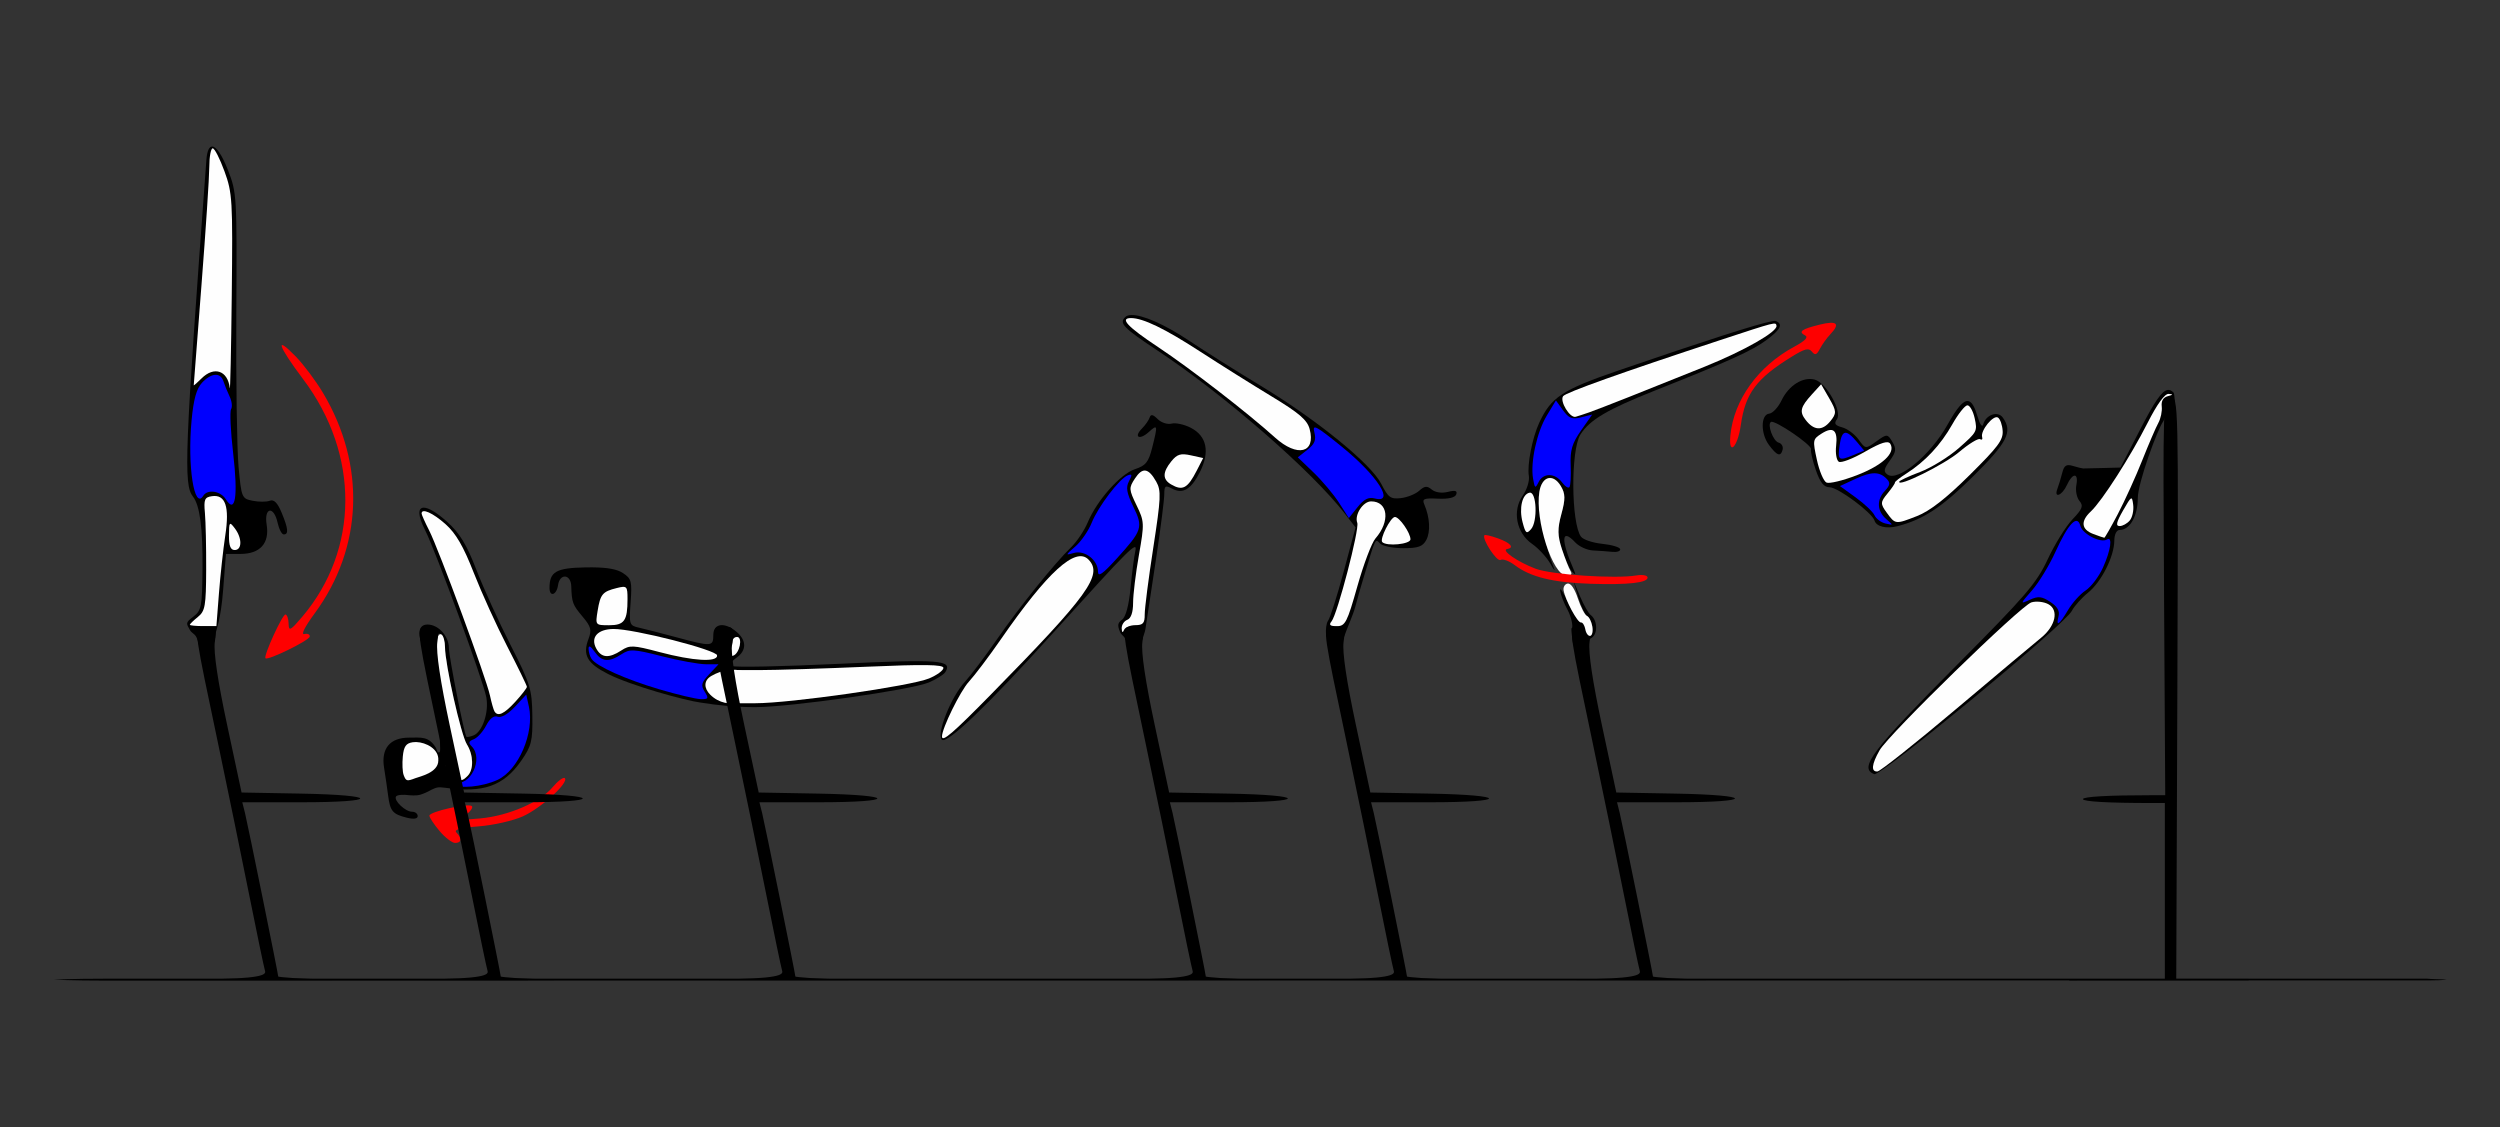 <?xml version="1.0" encoding="UTF-8" standalone="no"?>
<!-- Created with Inkscape (http://www.inkscape.org/) -->

<svg
   xmlns:dc="http://purl.org/dc/elements/1.1/"
   xmlns:cc="http://creativecommons.org/ns#"
   xmlns:rdf="http://www.w3.org/1999/02/22-rdf-syntax-ns#"
   xmlns:svg="http://www.w3.org/2000/svg"
   xmlns="http://www.w3.org/2000/svg"
   xmlns:sodipodi="http://sodipodi.sourceforge.net/DTD/sodipodi-0.dtd"
   xmlns:inkscape="http://www.inkscape.org/namespaces/inkscape"
   version="1.1"
   width="641"
   height="289"
   id="svg2"
   inkscape:version="0.91 r13725"
   sodipodi:docname="ub340800.svg">
  <rect width="100%" height="100%" fill="#333333" stroke="none"/>
  <sodipodi:namedview
     pagecolor="#c4c4c4"
     bordercolor="#666666"
     borderopacity="1"
     objecttolerance="10"
     gridtolerance="10"
     guidetolerance="10"
     inkscape:pageopacity="0"
     inkscape:pageshadow="2"
     inkscape:window-width="1252"
     inkscape:window-height="846"
     id="namedview11"
     showgrid="false"
     inkscape:zoom="1"
     inkscape:cx="341.36539"
     inkscape:cy="58.147629"
     inkscape:window-x="0"
     inkscape:window-y="0"
     inkscape:window-maximized="0"
     inkscape:current-layer="svg2" />
  <defs
     id="defs6" />
  <g
     id="g4950"
     transform="translate(-20,-25.547)">
    <g
       transform="translate(-0.547,51.193)"
       id="g4934">
      <path
         style="fill:#000000"
         d="m 129.217,104.52 c -1.547,-0.008 -1.607,1.975 0.328,5.768 2.681,5.256 14.898,38.603 15.691,42.832 0.723,3.855 -0.993,8.919 -3.326,9.814 -0.853,0.328 -1.656,0.473 -1.783,0.322 -0.555,-0.657 -4.482,-20.573 -4.482,-22.729 0,-3.079 -2.704,-6.045 -5.51,-6.045 -1.494,0 -3.021,1.124 -1.25,5.519 l 2.678,-0.751 c -0.438,7.625 1.625,16.75 1.625,16.75 l 0.568,0 c 0.068,-4.092 -1.435,-15.217 -1.244,-17.826 0.064,-0.874 0.297,-1.292 0.586,-1.361 0.636,-0.151 1.547,1.384 1.547,3.445 0,4.321 4.094,22.538 5.605,24.939 1.711,2.72 1.803,6.478 0.195,8.086 -1.433,1.433 -1.779,1.442 -4.051,0.119 -1.287,-0.75 -1.777,-2.393 -1.85,-6.219 -0.054,-2.86 -0.452,-7.676 -0.885,-10.701 -0.602,-4.213 -0.701,-3.101 -0.426,4.75 0.203,5.777 0.313,6.052 -0.201,6.052 -0.27,0 -0.342,-0.218 -0.726,-1.195 -1.834,-3.054 -3.861,-2.607 -6.87,-2.607 -4.898,0 -7.206,2.771 -6.414,7.705 0.335,2.087 0.805,5.314 1.043,7.172 0.511,3.988 1.166,4.756 4.828,5.66 1.754,0.433 2.75,0.279 2.75,-0.428 0,-0.61 -0.642,-1.109 -1.428,-1.109 -1.743,0 -4.769,-2.872 -4.125,-3.914 0.256,-0.414 1.834,-0.552 3.508,-0.307 0,0 1.661,0.173 2.722,-0.149 0.884,-0.265 1.77,-0.663 2.83,-1.26 1.218,-0.554 1.594,-0.794 3.528,-0.516 9.787,1.41 15.033,-0.458 19.531,-6.953 2.627,-3.793 2.923,-5.001 2.832,-11.547 -0.095,-6.787 -0.496,-8.085 -5.58,-18.084 -3.012,-5.924 -6.953,-14.596 -8.758,-19.271 -2.495,-6.463 -4.275,-9.399 -7.422,-12.248 -2.762,-2.5 -4.863,-3.709 -6.066,-3.715 z"
         id="path4303"
         inkscape:connector-curvature="0"
         sodipodi:nodetypes="csscsssccccssssssscssccscsssscccsssssscc" />
      <path
         style="fill:#fefefe"
         d="m 127.262,164.613 c -0.319,-0.005 -0.612,0.013 -0.867,0.049 -1.74,0.247 -2.322,1.079 -2.57,3.666 -0.176,1.84 -0.078,3.977 0.219,4.75 0.61,1.588 0.816,1.642 3.02,0.797 1.115,-0.428 5.869,-1.392 5.869,-4.539 0,-0.022 -0.004,-0.041 -0.004,-0.062 0.189,-2.852 -3.135,-4.584 -5.666,-4.66 z"
         id="path4368"
         inkscape:connector-curvature="0"
         sodipodi:nodetypes="ccsssscc" />
      <path
         inkscape:connector-curvature="0"
         style="fill:#fefefe"
         d="m 136.45,173.232 c -1.131,-0.897 -1.761,-3.883 -2.234,-10.588 -0.362,-5.136 -1.093,-11.633 -1.625,-14.439 -1.025,-5.407 -0.331,-12.078 1.162,-11.155 0.49,0.303 0.89,1.746 0.89,3.207 0,4.321 4.095,22.538 5.606,24.94 1.711,2.72 1.801,6.477 0.194,8.085 -1.508,1.508 -2.037,1.502 -3.993,-0.05 z"
         id="path4366" />
      <path
         inkscape:connector-curvature="0"
         style="fill:#fefefe"
         d="m 147.321,156.732 c -0.243,-0.412 -0.763,-2.25 -1.157,-4.083 -0.952,-4.437 -13.124,-37.47 -15.582,-42.288 -1.066,-2.089 -1.938,-4.041 -1.938,-4.338 0,-1.454 2.873,-0.178 6.135,2.725 2.664,2.371 4.596,5.696 7.233,12.449 1.979,5.068 5.855,13.594 8.615,18.949 2.76,5.354 5.017,9.995 5.017,10.313 0,0.318 -1.325,2.029 -2.944,3.801 -2.911,3.188 -4.523,3.928 -5.38,2.473 z"
         id="path4360" />
      <path
         inkscape:connector-curvature="0"
         style="fill:#fe0000"
         d="m 133.233,187.406 c -1.424,-1.692 -2.589,-3.455 -2.589,-3.917 0,-1.03 10.053,-3.286 10.894,-2.445 0.331,0.331 -0.297,1.293 -1.396,2.138 -1.85,1.421 -1.582,1.496 3.616,1.005 7.206,-0.681 15.242,-4.149 18.45,-7.962 1.385,-1.646 2.806,-2.704 3.159,-2.352 1.118,1.118 -6.047,7.652 -10.723,9.778 -2.475,1.125 -7.565,2.286 -11.311,2.578 -4.803,0.375 -6.498,0.845 -5.75,1.593 1.479,1.479 1.323,2.661 -0.35,2.661 -0.776,0 -2.576,-1.385 -4,-3.077 z"
         id="path4384" />
      <path
         inkscape:connector-curvature="0"
         style="fill:#0000fe"
         d="m 136.644,175.423 c -1.253,-0.943 -1.188,-1.027 0.395,-0.511 4.043,1.32 7.595,-6.04 4.438,-9.197 -0.89,-0.89 -0.762,-1.323 0.537,-1.821 0.937,-0.36 2.366,-1.934 3.175,-3.498 0.952,-1.84 1.997,-2.642 2.962,-2.272 0.895,0.343 2.658,-0.677 4.409,-2.551 l 2.918,-3.123 0.68,3.095 c 1.47,6.694 -2.672,16.323 -8.082,18.788 -3.906,1.779 -9.773,2.34 -11.431,1.091 z"
         id="path4380" />
    </g>
    <g
       transform="translate(-4.75,51.375)"
       id="g4924">
      <path
         style="fill:#000000"
         d="m 176.613,119.641 c -0.57,-0.005 -1.174,-3e-5 -1.812,0.012 -7.472,0.138 -9.156,1.106 -9.156,5.264 0,2.42 1.82,1.85 2.18,-0.684 0.443,-3.12 3.299,-2.91 3.398,0.25 0.133,4.203 0.336,4.745 2.932,7.83 2.137,2.54 2.357,3.389 1.475,5.709 -1.555,4.091 -0.348,6.243 5.031,8.969 5.816,2.947 19.669,6.785 23.681,7.315 4.545,0.734 9.147,1.177 14.063,1.177 8.848,0 39.886,-4.407 44.441,-6.311 1.955,-0.817 3.885,-2.02 4.289,-2.674 1.914,-3.096 -1.327,-3.347 -27.443,-2.113 -14.314,0.676 -26.513,0.927 -27.109,0.559 -0.687,-0.425 -0.325,-1.201 0.988,-2.121 2.623,-1.837 2.648,-4.404 0.062,-6.617 -3.065,-2.624 -5.988,-2.245 -5.988,0.777 0,3.001 -0.418,3.028 -9.436,0.596 -3.885,-1.048 -8.22,-2.16 -9.631,-2.473 -2.466,-0.546 -2.549,-0.8 -2.137,-6.498 0.391,-5.401 0.215,-6.071 -1.98,-7.51 -1.486,-0.974 -3.857,-1.423 -7.848,-1.457 z"
         id="path4308"
         inkscape:connector-curvature="0"
         sodipodi:nodetypes="ccssssssccscssssssssscc" />
      <path
         inkscape:connector-curvature="0"
         style="fill:#fefefe"
         d="m 211.644,150.232 0,-4.25 7.75,0 c 4.263,0 16.637,-0.387 27.5,-0.859 14.813,-0.644 19.75,-0.569 19.75,0.301 0,0.638 -1.655,1.852 -3.677,2.697 -4.652,1.944 -35.599,6.361 -44.563,6.361 l -6.76,0 0,-4.25 z"
         id="path4358" />
      <path
         inkscape:connector-curvature="0"
         style="fill:#fefefe"
         d="m 206.844,152.282 c -1.616,-1.616 -1.738,-3.623 0.3,-4.8 5.965,-3.444 11.688,-0.667 11.688,2.44 0,4.021 -7.523,6.824 -11.988,2.36 z"
         id="path4356"
         sodipodi:nodetypes="ssss" />
      <path
         inkscape:connector-curvature="0"
         style="fill:#fefefe"
         d="m 193.781,141.35 c -6.698,-1.774 -7.575,-1.811 -9.715,-0.409 -3.195,2.094 -5.141,1.936 -6.457,-0.523 -1.508,-2.817 0.359,-4.924 4.407,-4.976 5.183,-0.066 26.62,5.401 26.624,6.79 0.005,1.796 -6.121,1.432 -14.859,-0.882 z"
         id="path4354" />
      <path
         inkscape:connector-curvature="0"
         style="fill:#fefefe"
         d="m 211.985,141.037 c 0.363,-0.945 0.659,-2.131 0.659,-2.636 0,-0.505 0.481,-0.918 1.07,-0.918 1.554,0 0.687,4.259 -0.979,4.808 -0.989,0.326 -1.213,-0.048 -0.75,-1.253 z"
         id="path4352" />
      <path
         inkscape:connector-curvature="0"
         style="fill:#fefefe"
         d="m 177.977,130.819 c 0.699,-4.307 1.253,-4.969 4.917,-5.874 2.609,-0.644 2.75,-0.498 2.75,2.847 0,5.548 -0.809,6.69 -4.738,6.69 -3.499,0 -3.52,-0.026 -2.929,-3.664 z"
         id="path4344" />
      <path
         inkscape:connector-curvature="0"
         style="fill:#0000fe"
         d="m 193.835,150.92 c -8.703,-2.573 -16.18,-5.929 -17.426,-7.822 -0.404,-0.614 -0.742,-1.778 -0.75,-2.588 -0.01,-0.967 0.519,-0.71 1.541,0.75 1.833,2.618 3.64,2.795 6.876,0.675 2.156,-1.413 3.062,-1.369 10.381,0.5 4.411,1.126 9.486,2.048 11.277,2.048 l 3.258,0 -2.388,2.542 c -2.026,2.156 -2.203,2.84 -1.166,4.5 1.08,1.729 0.959,1.951 -1.036,1.904 -1.242,-0.029 -5.997,-1.159 -10.567,-2.51 z"
         id="path4378" />
    </g>
    <g
       transform="translate(-6.121,51.354)"
       id="g4917">
      <path
         sodipodi:nodetypes="cssssssssssssscsccccsssssscc"
         inkscape:connector-curvature="0"
         style="fill:#000000"
         d="m 321.578,80.646 c -0.326,-0.062 -0.538,0.147 -0.693,0.613 -0.231,0.692 -1.108,1.948 -1.949,2.789 -2.227,2.227 -0.669,3.086 1.703,0.939 2.328,-2.107 2.38,-1.875 0.898,4.01 -0.93,3.692 -1.642,4.577 -4.422,5.494 -3.733,1.232 -9.745,8.008 -12.096,13.633 -0.855,2.047 -2.752,4.893 -4.215,6.324 -4.423,4.325 -13.335,15.392 -19.086,23.697 -2.984,4.31 -6.665,9.186 -8.18,10.836 -3.594,3.915 -7.382,13.413 -5.928,14.867 1.267,1.267 11.648,-8.694 28.521,-27.367 19.777,-21.886 21.717,-23.817 21.084,-21 -0.309,1.375 -0.863,5.65 -1.23,9.5 -0.425,4.458 -1.217,7.406 -2.182,8.117 -1.077,0.793 -1.243,1.342 -0.509,3.129 0.397,0.966 1.291,1.083 1.334,2.016 l 4.427,-0.066 c 0.28,-1.304 0.604,-1.72 0.752,-2.686 0.571,-3.72 1.75,-11.501 2.845,-18.824 1.095,-7.323 1.99,-14.427 1.99,-15.785 0,-2.129 0.266,-2.329 1.928,-1.439 2.818,1.508 4.897,0.3 7.176,-4.166 2.646,-5.187 1.823,-9.265 -2.303,-11.398 -1.668,-0.863 -3.89,-1.346 -4.936,-1.072 -1.045,0.273 -2.644,-0.246 -3.553,-1.154 -0.612,-0.612 -1.053,-0.944 -1.379,-1.006 z"
         id="path4313" />
      <path
         inkscape:connector-curvature="0"
         style="fill:#fefefe"
         d="m 267.644,163.019 c 0,-2.087 4.69,-11.636 6.894,-14.037 1.515,-1.65 5.196,-6.526 8.18,-10.836 12.002,-17.334 19.205,-23.887 22.5,-20.472 3.762,3.899 0.021,9.071 -24.998,34.558 -9.821,10.004 -12.576,12.368 -12.576,10.787 z"
         id="path4362" />
      <path
         inkscape:connector-curvature="0"
         style="fill:#fefefe"
         d="m 313.723,135.339 c -0.043,-0.904 0.596,-1.902 1.421,-2.219 0.967,-0.371 1.5,-1.919 1.501,-4.357 7.5e-4,-2.08 0.671,-7.587 1.489,-12.237 1.433,-8.145 1.411,-8.615 -0.602,-12.773 -1.974,-4.078 -1.998,-4.457 -0.426,-6.856 1.947,-2.971 3.478,-2.745 5.483,0.81 1.284,2.276 1.197,4.181 -0.769,16.92 -1.219,7.895 -2.207,15.592 -2.196,17.105 0.016,2.247 -0.423,2.75 -2.397,2.75 -1.329,0 -2.644,0.562 -2.921,1.25 -0.319,0.789 -0.533,0.645 -0.583,-0.393 z"
         id="path4350" />
      <path
         inkscape:connector-curvature="0"
         style="fill:#fefefe"
         d="m 326.394,98.402 c -2.236,-1.302 -2.218,-3.12 0.058,-5.931 1.47,-1.815 2.401,-2.102 4.986,-1.534 l 3.178,0.698 -1.626,3.174 c -2.367,4.621 -3.641,5.315 -6.597,3.593 z"
         id="path4334" />
      <path
         inkscape:connector-curvature="0"
         style="fill:#0000fe"
         d="m 307.644,120.746 c 0,-2.943 -3.407,-5.574 -6.178,-4.771 -2.227,0.645 -2.212,0.578 0.365,-1.66 1.478,-1.283 3.365,-4.015 4.195,-6.072 1.702,-4.219 7.132,-11.359 9.26,-12.176 1.126,-0.432 1.189,-0.136 0.319,1.491 -0.856,1.6 -0.623,2.988 1.099,6.546 2.573,5.316 2.337,6.049 -4.309,13.366 -3.594,3.956 -4.75,4.754 -4.75,3.276 z"
         id="path4376" />
    </g>
    <g
       transform="translate(-20,51.619)"
       id="g4895">
      <path
         sodipodi:nodetypes="ssscccccccscsssssssssscsss"
         inkscape:connector-curvature="0"
         style="fill:#000000"
         d="m 329.988,54.701 c -0.66,0.031 -1.165,0.202 -1.488,0.525 -1.614,1.614 -0.509,2.753 8.457,8.699 17.102,11.342 39.401,30.774 47.896,41.74 l 2.709,3.498 -3.062,11.41 c -1.685,6.275 -3.496,11.94 -4.025,12.59 -0.388,0.477 -0.607,2.283 -0.483,3.477 0.155,1.193 0.744,-0.08 0.744,-0.08 l 3.873,0.699 c 0.719,-2.142 2.386,-5.791 2.894,-7.776 0.584,-2.284 1.288,-4.681 2.139,-7.501 3.175,-10.531 2.911,-9.991 4.234,-8.668 0.642,0.642 3.311,1.168 5.932,1.168 3.828,0 4.987,-0.416 5.896,-2.115 1.117,-2.088 0.913,-5.776 -0.506,-9.082 -0.626,-1.46 -0.136,-1.67 3.5,-1.5 2.709,0.127 4.394,-0.267 4.686,-1.096 0.332,-0.942 -0.254,-1.116 -2.156,-0.639 -1.552,0.389 -3.22,0.149 -4.115,-0.594 -1.218,-1.011 -1.838,-0.953 -3.238,0.305 -0.952,0.855 -3.074,1.703 -4.715,1.887 -2.608,0.292 -3.238,-0.167 -5,-3.648 -2.604,-5.145 -16.551,-16.486 -31.016,-25.219 -6.05,-3.653 -14.179,-8.77 -18.062,-11.373 -6.458,-4.328 -12.232,-6.841 -15.094,-6.707 z"
         id="path4317" />
      <path
         inkscape:connector-curvature="0"
         style="fill:#fefefe"
         d="m 381.418,133.232 c 1.493,-1.832 7.192,-23.676 6.587,-25.251 -0.778,-2.027 1.464,-5.499 3.552,-5.499 4.36,0 4.957,5.091 1.114,9.5 -0.959,1.1 -3.045,6.611 -4.635,12.246 -2.625,9.3 -3.111,10.247 -5.264,10.25 -1.775,0.003 -2.116,-0.311 -1.354,-1.246 z"
         id="path4342" />
      <path
         inkscape:connector-curvature="0"
         style="fill:#fefefe"
         d="m 394.417,112.922 c -0.742,-0.742 2.128,-6.44 3.243,-6.44 1.14,0 3.983,4.085 3.983,5.723 0,1.267 -6.074,1.87 -7.227,0.717 z"
         id="path4338" />
      <path
         inkscape:connector-curvature="0"
         style="fill:#fefefe"
         d="m 366.897,86.097 c -7.032,-6.345 -21.734,-17.716 -30.003,-23.206 -7.846,-5.21 -9.894,-7.409 -6.899,-7.409 3.066,0 8.668,2.709 17.644,8.534 5.228,3.392 13.523,8.597 18.434,11.567 7.024,4.247 9.097,6.027 9.714,8.34 1.651,6.182 -3.148,7.355 -8.891,2.174 z"
         id="path4328" />
      <path
         inkscape:connector-curvature="0"
         style="fill:#0000fe"
         d="m 383.351,102.872 c -1.372,-2.139 -4.318,-5.645 -6.546,-7.789 l -4.051,-3.899 2.446,-1.924 c 1.889,-1.486 2.3,-2.504 1.806,-4.471 -0.559,-2.229 0.318,-1.771 7.02,3.662 9.185,7.447 13.784,14.672 8.452,13.277 -1.582,-0.414 -2.769,0.189 -4.399,2.234 l -2.233,2.8 -2.495,-3.89 z"
         id="path4372" />
    </g>
    <path
       sodipodi:nodetypes="scccccsczcs"
       inkscape:connector-curvature="0"
       id="path4322"
       d="m 46.9,276.482 c -8.328,0 -13.178,0.246 -13.178,0.246 0,0 4.834,0.246 13.178,0.246 20.083,-0.016 567.023,-0.042 595.41,-0.06 0.447,-2.9e-4 0.776,2.9e-4 0.982,0 3.391,0 3.984,-0.225 3.984,-0.225 0,0 -7.352,-0.207 -3.984,-0.207 l -0.893,0 -567.229,0 -26.5,0 z"
       style="fill:#000000" />
    <path
       id="path2993-6"
       d="m 486.608,108.774 c -4.732,1.159 -5.633,1.826 -3.758,2.783 0.879,0.449 -0.053,1.408 -2.803,2.887 -9.244,4.969 -15.491,13.632 -16.373,22.705 -0.532,5.474 1.855,3.133 2.671,-2.62 1.154,-8.127 3.975,-11.917 13.039,-17.515 3.378,-2.086 4.352,-2.332 5.182,-1.309 0.818,1.009 1.23,0.862 2.061,-0.734 0.572,-1.097 1.767,-2.762 2.656,-3.701 2.624,-2.771 1.755,-3.582 -2.675,-2.498 z"
       style="fill:#fe0000"
       inkscape:connector-curvature="0" />
    <g
       transform="matrix(0.966,0.259,-0.259,0.966,27.939,-114.464)"
       id="g4909">
      <path
         inkscape:connector-curvature="0"
         style="fill:#000000"
         d="m 542.623,105.914 c -1.303,0.081 -2.373,2.42 -3.592,7.248 -2.174,8.614 -8.473,17.494 -11.568,16.307 -1.211,-0.465 -1.269,-1.104 -0.32,-3.617 0.977,-2.589 0.882,-3.32 -0.633,-4.807 -1.705,-1.674 -1.886,-1.632 -3.969,0.924 -2.178,2.673 -2.186,2.674 -4.543,0.75 -1.298,-1.06 -3.483,-1.928 -4.855,-1.928 -1.92,-1e-5 -2.35,-0.385 -1.857,-1.668 0.863,-2.248 -5.067,-8.332 -8.121,-8.332 -3.125,0 -6.056,3.156 -6.848,7.375 -0.36,1.918 -1.333,3.748 -2.162,4.066 -2.072,0.795 -0.846,5.529 2.016,7.787 2.71,2.139 3.689,2.21 3.689,0.271 -1e-5,-0.825 -0.659,-1.5 -1.465,-1.5 -1.453,-1e-5 -4.104,-3.763 -3.252,-4.615 0.805,-0.805 11.717,3.004 11.717,4.09 -1e-5,0.584 1.169,2.782 2.598,4.885 1.918,2.822 3.11,3.69 4.555,3.312 2.063,-0.54 12.204,3.478 13.314,5.275 0.838,1.356 3.491,1.298 6.033,-0.133 5.944,-3.345 9.759,-7.631 15.406,-17.312 6.299,-10.798 6.92,-13.741 3.496,-16.582 -1.701,-1.412 -4.4,0.397 -4.406,2.953 -0.002,0.961 -0.815,0.296 -1.984,-1.623 -1.168,-1.916 -2.129,-2.973 -2.984,-3.113 -0.089,-0.015 -0.177,-0.019 -0.264,-0.014 z"
         id="path4538" />
      <path
         inkscape:connector-curvature="0"
         style="fill:#fefefe"
         d="m 537.559,137.781 c 2.825,-2.078 6.004,-6.285 10.256,-13.573 5.218,-8.946 6.028,-10.963 5.29,-13.177 -0.479,-1.438 -1.403,-2.791 -2.053,-3.008 -1.337,-0.446 -3.518,4.435 -2.626,5.877 0.32,0.517 0.151,0.817 -0.376,0.666 -0.527,-0.151 -2.473,1.902 -4.324,4.562 -2.869,4.122 -12.867,12.919 -12.867,11.321 2e-5,-0.294 2.038,-1.997 4.529,-3.786 2.491,-1.789 6.108,-5.631 8.038,-8.539 3.43,-5.167 3.473,-5.355 1.912,-8.373 -0.878,-1.698 -2.087,-2.924 -2.686,-2.724 -0.599,0.2 -1.708,2.779 -2.464,5.732 -1.491,5.826 -4.252,11.012 -8.085,15.188 -1.341,1.461 -2.353,2.811 -2.248,3 0.105,0.189 -0.398,1.634 -1.116,3.211 -1.191,2.615 -1.102,3.033 1.018,4.75 2.989,2.421 2.975,2.423 7.804,-1.128 z"
         id="path4558" />
      <path
         inkscape:connector-curvature="0"
         style="fill:#fefefe"
         d="m 519.859,131.728 c 5.756,-4.189 8.224,-8.112 6.308,-10.028 -0.776,-0.776 -2.399,0.236 -5.738,3.574 -2.561,2.561 -5.199,4.477 -5.863,4.257 -0.664,-0.219 -1.432,-1.902 -1.707,-3.74 -0.607,-4.059 -2.043,-4.714 -4.465,-2.038 -1.765,1.95 -1.746,2.152 0.631,6.772 1.348,2.619 3.099,4.861 3.892,4.983 0.793,0.122 3.917,-1.579 6.942,-3.781 z"
         id="path4556" />
      <path
         inkscape:connector-curvature="0"
         style="fill:#fefefe"
         d="m 509.756,120.118 c 1.104,-2.423 0.941,-2.95 -1.744,-5.635 l -2.962,-2.962 -1.596,3.086 c -2.035,3.935 -2.007,5.152 0.154,6.793 2.727,2.07 4.819,1.634 6.147,-1.281 z"
         id="path4552" />
      <path
         inkscape:connector-curvature="0"
         style="fill:#0000fe"
         d="m 530.131,140.581 c -2.826,-1.364 -3.711,-4.1 -2.224,-6.879 0.911,-1.703 0.87,-2.348 -0.195,-3.022 -2.332,-1.478 -4.316,-0.983 -7.835,1.955 l -3.406,2.843 4.679,1.787 c 2.574,0.983 5.191,2.403 5.816,3.157 0.625,0.753 2.094,1.339 3.264,1.302 2.114,-0.067 2.113,-0.075 -0.1,-1.143 z"
         id="path4582" />
      <path
         inkscape:connector-curvature="0"
         style="fill:#0000fe"
         d="m 517.739,126.917 2.38,-1.83 -2.352,-1.648 c -3.576,-2.505 -4.554,-2.062 -4.097,1.852 0.468,4.005 0.802,4.138 4.07,1.625 z"
         id="path2991-3" />
    </g>
    <g
       transform="translate(-0.969,24.594)"
       id="g4942">
      <path
         sodipodi:nodetypes="cssssscccccsssssccssscc"
         style="fill:#000000"
         d="m 75.42,38.527 c -0.798,-0.056 -1.359,1.074 -1.535,3.455 -5.587,75.333 -5.9,83.215 -3.432,86.318 1.763,2.216 2.544,8.172 2.441,18.621 -0.095,9.628 -0.28,10.574 -2.377,12.156 -2.027,1.529 -1.833,1.708 -0.824,3.463 0.615,1.07 1.725,0.727 2.176,3.615 l 4.049,-0.637 c 0.15,-0.586 0.234,-0.889 0.34,-2.126 0.147,-0.99 1.325,-3.474 1.923,-11.161 l 0.721,-9.25 3.717,0 c 5.037,0 7.493,-2.731 6.723,-7.477 -0.729,-4.49 1.827,-4.968 2.803,-0.523 0.362,1.65 1.074,3 1.58,3 1.302,0 1.147,-1.522 -0.574,-5.641 -1.042,-2.494 -1.955,-3.402 -3.012,-2.996 -0.834,0.32 -2.807,0.323 -4.385,0.008 -2.796,-0.559 -2.888,-0.78 -3.621,-8.723 -0.414,-4.482 -0.672,-22.098 -0.574,-39.148 0.175,-30.409 0.134,-31.114 -2.178,-37 -1.513,-3.853 -2.934,-5.884 -3.961,-5.955 z"
         id="path4299"
         inkscape:connector-curvature="0" />
      <path
         inkscape:connector-curvature="0"
         style="fill:#fefefe"
         d="m 69.644,161.143 c 0,-0.187 0.932,-1.095 2.072,-2.017 1.851,-1.499 2.077,-2.793 2.116,-12.16 0.024,-5.765 -0.121,-12.283 -0.322,-14.483 -0.319,-3.486 -0.085,-4.04 1.817,-4.311 3.446,-0.491 4.527,2.694 3.407,10.038 -0.526,3.45 -1.255,10.098 -1.62,14.773 l -0.664,8.5 -3.403,0 c -1.871,0 -3.403,-0.153 -3.403,-0.34 z"
         id="path4348" />
      <path
         inkscape:connector-curvature="0"
         style="fill:#fefefe"
         d="m 79.676,138.232 c 0.03,-3.514 0.124,-3.628 1.5,-1.809 1.902,2.514 1.884,5.559 -0.032,5.559 -1.072,0 -1.491,-1.069 -1.468,-3.75 z"
         id="path4340" />
      <path
         inkscape:connector-curvature="0"
         style="fill:#fefefe"
         d="m 79.876,100.432 c -0.508,-4.479 -4.015,-5.667 -7.232,-2.45 -1.1,1.1 -1.999,1.887 -1.999,1.75 7.2e-4,-0.138 0.896,-11.725 1.989,-25.75 1.093,-14.025 1.993,-27.637 1.999,-30.25 0.006,-2.613 0.401,-4.75 0.877,-4.75 0.476,0 1.834,2.655 3.017,5.9 2.027,5.558 2.135,7.396 1.866,31.75 -0.157,14.218 -0.389,24.928 -0.517,23.8 z"
         id="path2997" />
      <path
         inkscape:connector-curvature="0"
         style="fill:#0000fe"
         d="m 78.86,128.957 c -1.332,-2.133 -4.682,-2.648 -5.77,-0.887 -2.328,3.767 -4.097,-7.653 -2.999,-19.365 0.503,-5.373 1.262,-8.105 2.667,-9.614 2.389,-2.564 4.754,-2.718 5.508,-0.358 0.308,0.963 1.022,2.72 1.587,3.905 0.565,1.185 0.73,2.636 0.366,3.225 -0.364,0.589 -0.121,5.72 0.54,11.402 1.286,11.059 0.547,15.608 -1.898,11.692 z"
         id="path2991" />
      <path
         style="fill:#fe0000"
         d="m 96.82,92.38 c 2.011,2.072 5.131,6.237 6.934,9.256 11.062,18.523 10.285,39.704 -2.074,56.546 -2.602,3.546 -3.613,5.567 -2.672,5.341 0.833,-0.2 1.455,0.092 1.381,0.649 -0.133,1.01 -10.833,6.241 -11.36,5.554 -0.511,-0.666 4.37,-11.32 5.14,-11.219 0.418,0.055 0.779,1.123 0.802,2.375 0.038,2.001 0.457,1.786 3.487,-1.787 14.644,-17.273 14.746,-41.635 0.254,-60.892 -6.495,-8.63 -7.44,-11.538 -1.893,-5.822 z"
         id="path2993"
         inkscape:connector-curvature="0"
         inkscape:transform-center-x="-85.896986"
         inkscape:transform-center-y="13.122326" />
    </g>
    <g
       transform="translate(-48,0)"
       id="g4887">
      <path
         style="fill:#000000"
         d="m 623.832,125.525 c -1.538,0.171 -3.441,3.056 -7.168,10.277 l -4.967,9.625 -4.533,0.119 c -2.493,0.065 -4.758,0.117 -5.033,0.115 -0.275,-0.002 -1.459,-0.293 -2.633,-0.648 -1.692,-0.512 -2.261,-0.142 -2.746,1.791 -0.337,1.341 -0.886,3.155 -1.223,4.031 -1.006,2.621 1.187,1.798 2.42,-0.908 1.473,-3.233 3.044,-3.228 2.426,0.008 -0.263,1.378 0.094,3.195 0.795,4.039 1.068,1.286 0.777,2.057 -1.793,4.746 -1.687,1.765 -4.537,6.359 -6.334,10.209 -2.879,6.168 -5.635,9.378 -23.17,27 -21.998,22.107 -25.37,26.553 -21.309,28.111 1.67,0.641 48.839,-38.338 50.652,-41.857 0.639,-1.24 2.513,-3.345 4.164,-4.676 3.414,-2.754 6.696,-9.254 6.729,-13.328 0.013,-1.626 0.572,-2.75 1.367,-2.75 2.628,-2.5e-4 4.654,-3.567 4.654,-8.191 0,-3.801 4.979,-17.489 6.521,-19.664 0.152,-0.215 0.336,-0.679 0.465,-0.92 0.95,-1.791 1.75,-2.861 2.527,-4.115 -0.102,-1.3 -0.212,-2.21 -0.342,-2.34 -0.486,-0.486 -0.958,-0.731 -1.471,-0.674 z"
         id="path4249"
         inkscape:connector-curvature="0"
         sodipodi:nodetypes="cscccssssccssssssscssccscc" />
      <path
         inkscape:connector-curvature="0"
         style="fill:#fefefe"
         d="m 569.63,207.272 c 10.45,-8.809 20.207,-16.99 21.682,-18.18 3.755,-3.029 4.646,-7.15 1.868,-8.637 -1.169,-0.626 -3.121,-0.831 -4.338,-0.456 -2.747,0.846 -36.579,33.818 -38.92,37.929 -2.048,3.597 -2.24,5.525 -0.542,5.43 0.688,-0.038 9.8,-7.277 20.25,-16.086 z"
         id="path4576" />
      <path
         inkscape:connector-curvature="0"
         style="fill:#fefefe"
         d="m 611.044,157.286 c 1.771,-3.378 4.567,-9.534 6.214,-13.68 1.647,-4.146 3.507,-8.47 4.133,-9.608 0.626,-1.138 1.021,-3.044 0.878,-4.235 -0.167,-1.392 0.387,-2.332 1.551,-2.634 1.379,-0.357 1.434,-0.497 0.23,-0.585 -1.013,-0.074 -2.951,2.585 -5.399,7.408 -4.389,8.647 -11.71,20.072 -14.567,22.734 -2.674,2.491 -2.45,4.603 0.611,5.767 1.411,0.536 2.692,0.975 2.847,0.975 0.155,0 1.731,-2.764 3.502,-6.142 z"
         id="path4574" />
      <path
         inkscape:connector-curvature="0"
         style="fill:#fefefe"
         d="m 614.08,158.988 c 0.657,-0.792 1.05,-2.587 0.872,-3.991 -0.307,-2.434 -0.427,-2.367 -2.602,1.44 -1.724,3.017 -1.937,3.991 -0.872,3.991 0.774,0 1.945,-0.648 2.602,-1.44 z"
         id="path4572" />
      <path
         inkscape:connector-curvature="0"
         style="fill:#0000fe"
         d="m 598.215,182.01 c 1.109,-1.88 3.157,-4.165 4.55,-5.078 1.393,-0.913 3.386,-3.537 4.428,-5.832 2.014,-4.436 2.541,-8.163 1.022,-7.224 -1.6,0.989 -6.257,-1.394 -6.803,-3.481 -0.796,-3.045 -3.076,-0.661 -6.438,6.735 -1.551,3.411 -4.238,7.818 -5.973,9.793 -3.094,3.524 -3.104,3.569 -0.553,2.407 2.151,-0.98 3.055,-0.887 5.236,0.542 1.797,1.178 2.476,2.336 2.135,3.642 -0.752,2.877 0.143,2.316 2.396,-1.503 z"
         id="path4586" />
      <path
         sodipodi:nodetypes="ccccccccccssscscc"
         inkscape:connector-curvature="0"
         id="path4251"
         d="m 624.564,127.439 c 1.985,1.7e-4 1.997,0.571 1.713,74.5 l -0.285,74.598 18.559,0 0,0.35 c -12.316,0.013 -31.041,0.017 -46,0.027 l 0,-0.236 24.514,0 0,-22.738 0,-22.5 -3.5,0 c -11,0 -17.5,-0.371 -17.5,-1 0,-0.629 6.517,-1 17.551,-1 l 3.551,0 -0.301,-51 c -0.297,-50.434 -0.279,-51 1.699,-51 z"
         style="fill:#000000" />
    </g>
    <path
       sodipodi:nodetypes="csssccccsccscccsscc"
       inkscape:connector-curvature="0"
       id="path4824"
       d="m 71.737,186.25 c -2.192,0.156 -1.59,2.472 4.088,29.5 2.542,12.1 6.196,29.875 8.119,39.5 1.923,9.625 3.729,18.287 4.014,19.25 0.313,1.059 -1.059,1.996 -16.225,2.162 l 0,0.182 c 10.869,-0.005 22.946,-0.008 33.25,-0.014 l 0,-0.168 c -7.991,-0.055 -13.643,-0.613 -13.643,-0.732 0,-0.639 -7.849,-39.252 -8.523,-41.93 l -0.693,-2.75 15.109,0 c 20.215,0 20.139,-1.855 -0.092,-2.223 l -15.201,-0.277 -3.697,-17.297 c -2.4,-11.225 -3.512,-18.685 -3.168,-21.25 0.507,-3.778 0.407,-3.953 -2.234,-3.953 -0.421,0 -0.79,-0.022 -1.104,0 z"
       style="fill:#000000" />
    <path
       style="fill:#000000"
       d="m 128.791,186.25 c -2.192,0.156 -1.59,2.472 4.088,29.5 2.542,12.1 6.196,29.875 8.119,39.5 1.923,9.625 3.729,18.287 4.014,19.25 0.313,1.059 -1.059,1.996 -16.225,2.162 l 0,0.182 c 10.869,-0.005 22.946,-0.008 33.25,-0.014 l 0,-0.168 c -7.991,-0.055 -13.643,-0.613 -13.643,-0.732 0,-0.639 -7.849,-39.252 -8.523,-41.93 l -0.693,-2.75 15.109,0 c 20.215,0 20.139,-1.855 -0.092,-2.223 l -15.201,-0.277 -3.697,-17.297 c -2.4,-11.225 -3.512,-18.685 -3.168,-21.25 0.507,-3.778 0.407,-3.953 -2.234,-3.953 -0.421,0 -0.79,-0.022 -1.104,0 z"
       id="path4875"
       inkscape:connector-curvature="0"
       sodipodi:nodetypes="csssccccsccscccsscc" />
    <path
       sodipodi:nodetypes="csssccccsccscccsscc"
       inkscape:connector-curvature="0"
       id="path4877"
       d="m 204.33,186.25 c -2.192,0.156 -1.59,2.472 4.088,29.5 2.542,12.1 6.196,29.875 8.119,39.5 1.923,9.625 3.729,18.287 4.014,19.25 0.313,1.059 -1.059,1.996 -16.225,2.162 l 0,0.182 c 10.869,-0.005 22.946,-0.008 33.25,-0.014 l 0,-0.168 c -7.991,-0.055 -13.643,-0.613 -13.643,-0.732 0,-0.639 -7.849,-39.252 -8.523,-41.93 l -0.693,-2.75 15.109,0 c 20.215,0 20.139,-1.855 -0.092,-2.223 l -15.201,-0.277 -3.697,-17.297 c -2.4,-11.225 -3.512,-18.685 -3.168,-21.25 0.507,-3.778 0.407,-3.953 -2.234,-3.953 -0.421,0 -0.79,-0.022 -1.104,0 z"
       style="fill:#000000" />
    <path
       style="fill:#000000"
       d="m 309.568,186.25 c -2.192,0.156 -1.59,2.472 4.088,29.5 2.542,12.1 6.196,29.875 8.119,39.5 1.923,9.625 3.729,18.287 4.014,19.25 0.313,1.059 -1.059,1.996 -16.225,2.162 l 0,0.182 c 10.869,-0.005 22.946,-0.008 33.25,-0.014 l 0,-0.168 c -7.991,-0.055 -13.643,-0.613 -13.643,-0.732 0,-0.639 -7.849,-39.252 -8.523,-41.93 l -0.693,-2.75 15.109,0 c 20.215,0 20.139,-1.855 -0.092,-2.223 l -15.201,-0.277 -3.697,-17.297 c -2.4,-11.225 -3.512,-18.685 -3.168,-21.25 0.507,-3.778 0.407,-3.953 -2.234,-3.953 -0.421,0 -0.79,-0.022 -1.104,0 z"
       id="path4879"
       inkscape:connector-curvature="0"
       sodipodi:nodetypes="csssccccsccscccsscc" />
    <path
       sodipodi:nodetypes="csssccccsccscccsscc"
       inkscape:connector-curvature="0"
       id="path4881"
       d="m 361.153,186.25 c -2.192,0.156 -1.59,2.472 4.088,29.5 2.542,12.1 6.196,29.875 8.119,39.5 1.923,9.625 3.729,18.287 4.014,19.25 0.313,1.059 -1.059,1.996 -16.225,2.162 l 0,0.182 c 10.869,-0.005 22.946,-0.008 33.25,-0.014 l 0,-0.168 c -7.991,-0.055 -13.643,-0.613 -13.643,-0.732 0,-0.639 -7.849,-39.252 -8.523,-41.93 l -0.693,-2.75 15.109,0 c 20.215,0 20.139,-1.855 -0.092,-2.223 l -15.201,-0.277 -3.697,-17.297 c -2.4,-11.225 -3.512,-18.685 -3.168,-21.25 0.507,-3.778 0.407,-3.953 -2.234,-3.953 -0.421,0 -0.79,-0.022 -1.104,0 z"
       style="fill:#000000" />
    <path
       style="fill:#000000"
       d="m 424.22,186.25 c -2.192,0.156 -1.59,2.472 4.088,29.5 2.542,12.1 6.196,29.875 8.119,39.5 1.923,9.625 3.729,18.287 4.014,19.25 0.313,1.059 -1.059,1.996 -16.225,2.162 l 0,0.182 c 10.869,-0.005 22.946,-0.008 33.25,-0.014 l 0,-0.168 c -7.991,-0.055 -13.643,-0.613 -13.643,-0.732 0,-0.639 -7.849,-39.252 -8.523,-41.93 l -0.693,-2.75 15.109,0 c 20.215,0 20.139,-1.855 -0.092,-2.223 l -15.201,-0.277 -3.697,-17.297 c -2.4,-11.225 -3.512,-18.685 -3.168,-21.25 0.507,-3.778 0.407,-3.953 -2.234,-3.953 -0.421,0 -0.79,-0.022 -1.104,0 z"
       id="path4883"
       inkscape:connector-curvature="0"
       sodipodi:nodetypes="csssccccsccscccsscc" />
    <g
       inkscape:transform-center-y="-39.716711"
       inkscape:transform-center-x="-14.661147"
       transform="matrix(-0.933,0.161,0.161,0.933,787.454,-586.411)"
       id="g4848">
      <path
         inkscape:connector-curvature="0"
         style="fill:#000000"
         d="m 450.625,666.42 c -0.56,-0.006 -0.902,0.027 -1.025,0.104 -1.883,1.164 -0.979,2.461 3.205,4.596 4.4,2.245 10.778,3.91 32.303,8.428 13.445,2.822 18.691,4.812 21.826,8.279 3.324,3.676 6.588,23.232 4.557,27.301 -0.442,0.885 -2.845,2.182 -5.342,2.881 -2.497,0.699 -4.541,1.715 -4.541,2.258 0,0.546 1.004,0.701 2.25,0.346 1.238,-0.352 3.519,-0.918 5.068,-1.256 1.55,-0.338 3.511,-1.673 4.359,-2.967 3.034,-4.63 3.785,-1.441 1.682,7.131 -0.386,1.571 -0.276,1.688 0.51,0.547 0.55,-0.799 1.303,-3.668 1.676,-6.377 0.542,-3.944 0.245,-5.849 -1.496,-9.566 -1.752,-3.741 -1.973,-5.172 -1.137,-7.373 1.544,-4.06 4.645,-3.602 6.133,0.906 1.135,3.438 0.891,14.292 -0.457,20.363 -0.305,1.375 0.002,0.925 0.68,-1 0.678,-1.925 2.47,-4.718 3.982,-6.205 3.735,-3.673 3.849,-9.788 0.25,-13.387 -1.375,-1.375 -2.5,-3.595 -2.5,-4.934 0,-3.002 -2.684,-10.038 -5.236,-13.727 -4.326,-6.253 -7.659,-7.712 -23.436,-10.256 -24.805,-3.999 -39.391,-6.05 -43.311,-6.092 z"
         id="path4612" />
      <path
         sodipodi:nodetypes="ccsccccssscsscccc"
         inkscape:connector-curvature="0"
         style="fill:#000000"
         d="m 515.559,726.52 -1.064,4.5 c -0.585,2.475 -1.473,4.927 -1.975,5.449 -1.703,1.775 -1.02,5.709 1.088,6.26 0.259,0.068 0.482,0.149 0.678,0.334 l 4.254,0 c -0.097,-3.413 -0.214,-3.899 -0.348,-3.943 -0.525,-0.175 -0.418,-3.139 0.25,-5.055 0.641,-1.839 1.136,-4.29 1.1,-5.445 -0.036,-1.155 -0.729,0.375 -1.539,3.4 -0.81,3.025 -1.905,5.649 -2.434,5.832 -0.528,0.183 -0.961,1.196 -0.961,2.25 0,1.054 -0.45,1.918 -1,1.918 -1.271,0 -1.31,-4.29 -0.051,-5.551 0.522,-0.522 1.185,-2.974 1.475,-5.449 l 0.527,-4.5 z"
         id="path4591" />
      <path
         inkscape:connector-curvature="0"
         style="fill:#fefefe"
         d="m 512.607,739.578 c 0,-1.343 0.424,-2.703 0.942,-3.023 0.518,-0.32 1.244,-2.597 1.614,-5.059 0.424,-2.827 1.182,-4.477 2.058,-4.477 0.763,0 1.386,0.735 1.386,1.634 0,2.687 -2.252,9.366 -3.158,9.366 -0.463,0 -0.842,0.9 -0.842,2 0,1.1 -0.45,2 -1,2 -0.55,0 -1,-1.098 -1,-2.441 z"
         id="path4648" />
      <path
         inkscape:connector-curvature="0"
         style="fill:#fefefe"
         d="m 515.881,723.748 c 0.311,-0.81 0.884,-3.598 1.273,-6.194 0.568,-3.786 0.274,-5.647 -1.482,-9.397 -1.767,-3.773 -1.99,-5.204 -1.152,-7.407 1.454,-3.825 4.587,-3.606 5.99,0.419 2.541,7.288 0.335,22.989 -3.328,23.694 -1.308,0.252 -1.697,-0.081 -1.301,-1.114 z"
         id="path4638" />
      <path
         inkscape:connector-curvature="0"
         style="fill:#fefefe"
         d="m 524.474,710.821 c -2.157,-1.72 -3.235,-9.802 -1.307,-9.802 2.045,0 3.596,3.626 3.248,7.594 -0.272,3.097 -0.5,3.356 -1.941,2.208 z"
         id="path4628" />
      <path
         inkscape:connector-curvature="0"
         style="fill:#fefefe"
         d="m 503.607,682.331 c -2.953,-0.491 -16.932,-3.408 -33,-6.887 -11.285,-2.443 -21,-5.957 -21,-7.596 0,-1.109 -0.178,-1.122 15.651,1.224 27.912,4.137 43.678,6.876 44.54,7.738 1.202,1.202 -0.805,6.245 -2.416,6.073 -0.701,-0.075 -2.4,-0.323 -3.775,-0.552 z"
         id="path2997-14" />
      <path
         inkscape:connector-curvature="0"
         style="fill:#fe0000"
         d="m 495.607,729.019 c 0,-0.55 1.3,-1 2.89,-1 5.686,0 22.565,-4.077 26.552,-6.413 4.487,-2.63 8.521,-6.587 6.713,-6.587 -2.087,0 -1.198,-1.469 1.987,-3.281 1.721,-0.98 3.279,-1.632 3.461,-1.449 0.881,0.881 -2.094,7.756 -3.176,7.341 -0.668,-0.256 -2.274,0.67 -3.571,2.059 -3.614,3.872 -9.357,6.383 -19.296,8.434 -10.102,2.085 -15.561,2.399 -15.561,0.896 z"
         id="path4692" />
      <path
         inkscape:connector-curvature="0"
         style="fill:#0000fe"
         d="m 512.282,701.361 c -0.356,-0.356 -0.946,-2.94 -1.313,-5.744 -0.532,-4.067 -1.417,-5.853 -4.383,-8.833 l -3.716,-3.736 3.075,0.236 c 2.526,0.194 3.333,-0.292 4.521,-2.719 l 1.446,-2.955 3.111,3.599 c 3.457,3.999 6.595,11.742 6.588,16.252 -0.005,2.677 -0.123,2.78 -1.321,1.141 -1.681,-2.299 -4.811,-1.712 -6.248,1.171 -0.613,1.229 -1.405,1.944 -1.761,1.589 z"
         id="path4672" />
    </g>
  </g>
</svg>
